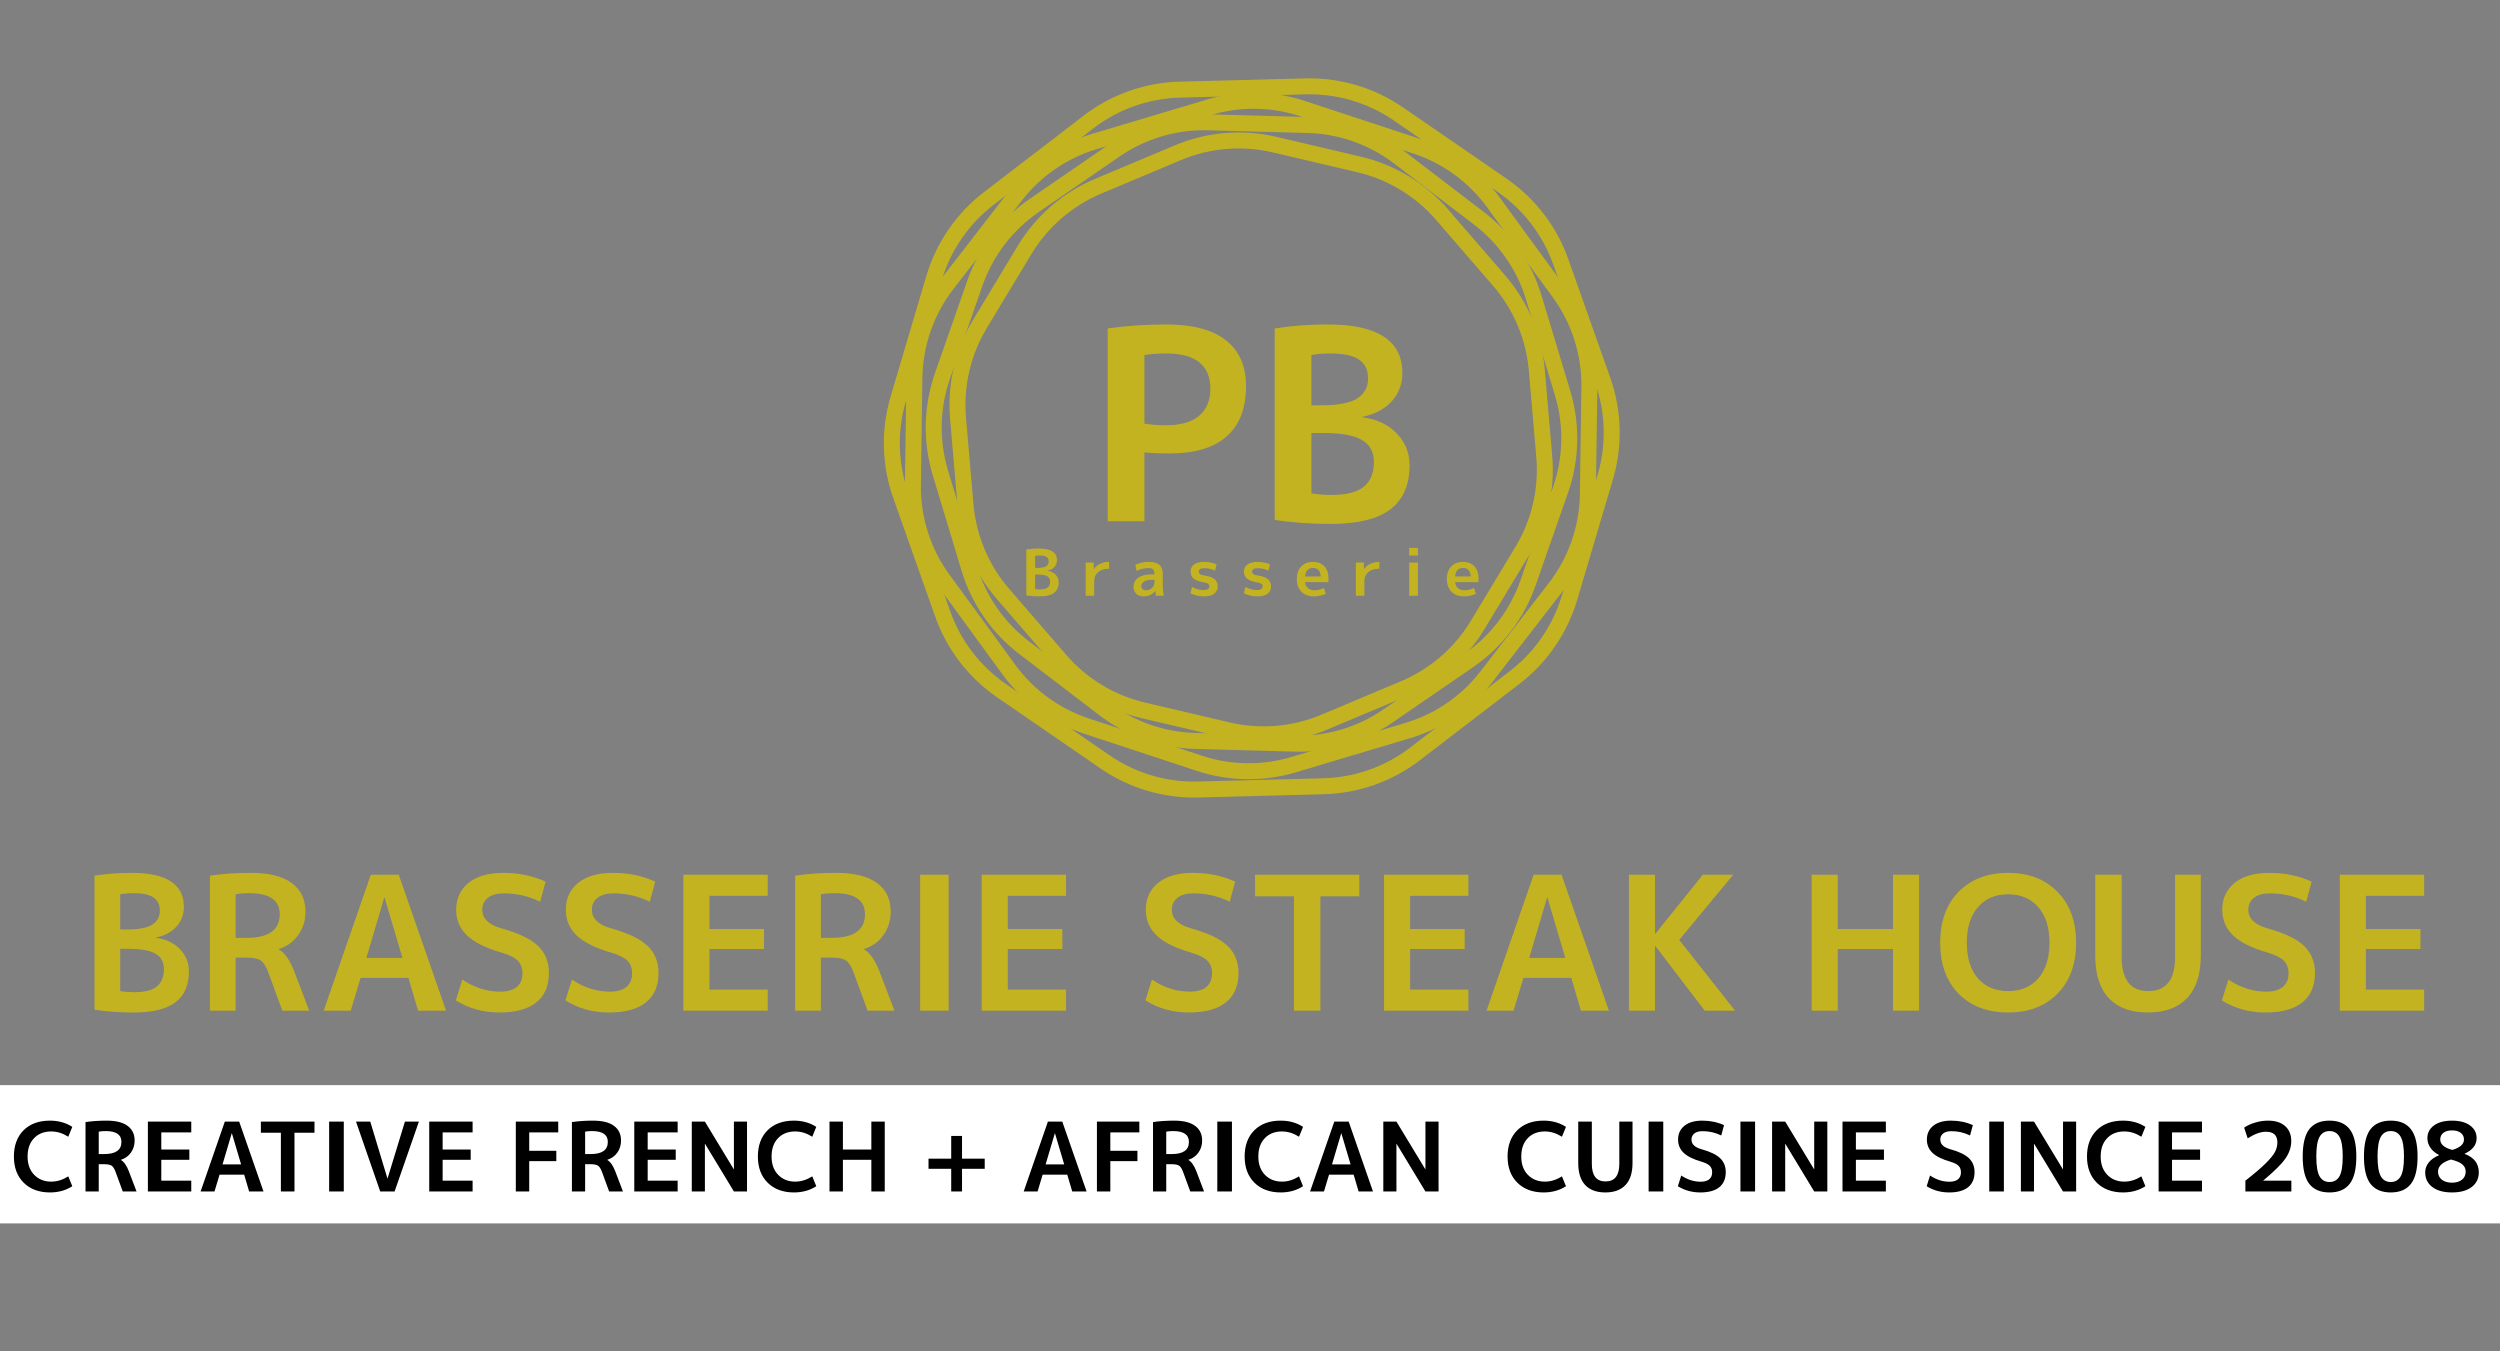 <svg width="470" height="254" viewBox="0 0 470 254" fill="none" xmlns="http://www.w3.org/2000/svg">
<rect x="0" y="0" width="470" height="254" fill="#808080" stroke="none"/>
<g clip-path="url(#clip0_1_4)">
<g clip-path="url(#clip1_1_4)">
<g clip-path="url(#clip2_1_4)">
<rect width="478" height="26" transform="translate(-4 204)" fill="white"/>
<path d="M9.632 212.714C8.276 212.714 7.196 213.14 6.392 213.992C5.588 214.832 5.186 215.978 5.186 217.43C5.186 218.87 5.6 220.016 6.428 220.868C7.256 221.72 8.324 222.146 9.632 222.146C10.724 222.146 11.792 221.816 12.836 221.156L13.592 223.01C12.38 223.79 10.982 224.18 9.398 224.18C7.346 224.18 5.702 223.574 4.466 222.362C3.23 221.138 2.612 219.494 2.612 217.43C2.612 215.354 3.218 213.71 4.43 212.498C5.642 211.286 7.298 210.68 9.398 210.68C10.982 210.68 12.38 211.07 13.592 211.85L12.836 213.704C11.792 213.044 10.724 212.714 9.632 212.714ZM18.562 218.87V224H16.078V210.95C17.302 210.77 18.622 210.68 20.038 210.68C21.802 210.68 23.122 211.01 23.998 211.67C24.874 212.318 25.312 213.236 25.312 214.424C25.312 215.288 25.078 216.044 24.61 216.692C24.154 217.34 23.53 217.79 22.738 218.042V218.078C23.314 218.414 23.812 219.128 24.232 220.22L25.672 224H23.08L21.712 220.274C21.496 219.698 21.25 219.32 20.974 219.14C20.698 218.96 20.224 218.87 19.552 218.87H18.562ZM18.562 216.962H19.624C21.76 216.962 22.828 216.2 22.828 214.676C22.828 213.32 21.838 212.642 19.858 212.642C19.366 212.642 18.934 212.678 18.562 212.75V216.962ZM30.323 212.894V216.116H35.597V218.042H30.323V221.966H35.957V224H27.803V210.86H35.957V212.894H30.323ZM37.713 224L42.267 210.86H44.967L49.539 224H46.839L45.903 220.832H41.277L40.323 224H37.713ZM41.835 218.906H45.327L43.599 213.074H43.563L41.835 218.906ZM59.124 210.86V212.948H55.362V224H52.806V212.948H49.044V210.86H59.124ZM61.878 224V210.86H64.632V224H61.878ZM69.61 210.86L72.832 221.534H72.868L76.126 210.86H78.754L74.182 224H71.482L66.928 210.86H69.61ZM83.215 212.894V216.116H88.489V218.042H83.215V221.966H88.849V224H80.695V210.86H88.849V212.894H83.215ZM96.973 210.86H104.947V212.894H99.493V216.35H104.587V218.294H99.493V224H96.973V210.86ZM110.004 218.87V224H107.52V210.95C108.744 210.77 110.064 210.68 111.48 210.68C113.244 210.68 114.564 211.01 115.44 211.67C116.316 212.318 116.754 213.236 116.754 214.424C116.754 215.288 116.52 216.044 116.052 216.692C115.596 217.34 114.972 217.79 114.18 218.042V218.078C114.756 218.414 115.254 219.128 115.674 220.22L117.114 224H114.522L113.154 220.274C112.938 219.698 112.692 219.32 112.416 219.14C112.14 218.96 111.666 218.87 110.994 218.87H110.004ZM110.004 216.962H111.066C113.202 216.962 114.27 216.2 114.27 214.676C114.27 213.32 113.28 212.642 111.3 212.642C110.808 212.642 110.376 212.678 110.004 212.75V216.962ZM121.764 212.894V216.116H127.038V218.042H121.764V221.966H127.398V224H119.244V210.86H127.398V212.894H121.764ZM130.055 224V210.86H132.521L137.939 219.806H137.975V210.86H140.441V224H137.975L132.557 215.054H132.521V224H130.055ZM149.501 212.714C148.145 212.714 147.065 213.14 146.261 213.992C145.457 214.832 145.055 215.978 145.055 217.43C145.055 218.87 145.469 220.016 146.297 220.868C147.125 221.72 148.193 222.146 149.501 222.146C150.593 222.146 151.661 221.816 152.705 221.156L153.461 223.01C152.249 223.79 150.851 224.18 149.267 224.18C147.215 224.18 145.571 223.574 144.335 222.362C143.099 221.138 142.481 219.494 142.481 217.43C142.481 215.354 143.087 213.71 144.299 212.498C145.511 211.286 147.167 210.68 149.267 210.68C150.851 210.68 152.249 211.07 153.461 211.85L152.705 213.704C151.661 213.044 150.593 212.714 149.501 212.714ZM163.813 218.042H158.467V224H155.947V210.86H158.467V216.116H163.813V210.86H166.333V224H163.813V218.042ZM180.861 213.56V217.826H185.127V219.734H180.861V224H178.827V219.734H174.561V217.826H178.827V213.56H180.861ZM192.454 224L197.008 210.86H199.708L204.28 224H201.58L200.644 220.832H196.018L195.064 224H192.454ZM196.576 218.906H200.068L198.34 213.074H198.304L196.576 218.906ZM206.221 210.86H214.195V212.894H208.741V216.35H213.835V218.294H208.741V224H206.221V210.86ZM219.252 218.87V224H216.768V210.95C217.992 210.77 219.312 210.68 220.728 210.68C222.492 210.68 223.812 211.01 224.688 211.67C225.564 212.318 226.002 213.236 226.002 214.424C226.002 215.288 225.768 216.044 225.3 216.692C224.844 217.34 224.22 217.79 223.428 218.042V218.078C224.004 218.414 224.502 219.128 224.922 220.22L226.362 224H223.77L222.402 220.274C222.186 219.698 221.94 219.32 221.664 219.14C221.388 218.96 220.914 218.87 220.242 218.87H219.252ZM219.252 216.962H220.314C222.45 216.962 223.518 216.2 223.518 214.676C223.518 213.32 222.528 212.642 220.548 212.642C220.056 212.642 219.624 212.678 219.252 212.75V216.962ZM228.852 224V210.86H231.606V224H228.852ZM241.013 212.714C239.657 212.714 238.577 213.14 237.773 213.992C236.969 214.832 236.567 215.978 236.567 217.43C236.567 218.87 236.981 220.016 237.809 220.868C238.637 221.72 239.705 222.146 241.013 222.146C242.105 222.146 243.173 221.816 244.217 221.156L244.973 223.01C243.761 223.79 242.363 224.18 240.779 224.18C238.727 224.18 237.083 223.574 235.847 222.362C234.611 221.138 233.993 219.494 233.993 217.43C233.993 215.354 234.599 213.71 235.811 212.498C237.023 211.286 238.679 210.68 240.779 210.68C242.363 210.68 243.761 211.07 244.973 211.85L244.217 213.704C243.173 213.044 242.105 212.714 241.013 212.714ZM246.295 224L250.849 210.86H253.549L258.121 224H255.421L254.485 220.832H249.859L248.905 224H246.295ZM250.417 218.906H253.909L252.181 213.074H252.145L250.417 218.906ZM260.063 224V210.86H262.529L267.947 219.806H267.983V210.86H270.449V224H267.983L262.565 215.054H262.529V224H260.063ZM290.443 212.714C289.087 212.714 288.007 213.14 287.203 213.992C286.399 214.832 285.997 215.978 285.997 217.43C285.997 218.87 286.411 220.016 287.239 220.868C288.067 221.72 289.135 222.146 290.443 222.146C291.535 222.146 292.603 221.816 293.647 221.156L294.403 223.01C293.191 223.79 291.793 224.18 290.209 224.18C288.157 224.18 286.513 223.574 285.277 222.362C284.041 221.138 283.423 219.494 283.423 217.43C283.423 215.354 284.029 213.71 285.241 212.498C286.453 211.286 288.109 210.68 290.209 210.68C291.793 210.68 293.191 211.07 294.403 211.85L293.647 213.704C292.603 213.044 291.535 212.714 290.443 212.714ZM299.265 210.86V218.816C299.265 221.012 300.123 222.11 301.839 222.11C303.567 222.11 304.431 221.012 304.431 218.816V210.86H306.915V218.654C306.915 220.478 306.471 221.858 305.583 222.794C304.707 223.718 303.447 224.18 301.803 224.18C300.159 224.18 298.899 223.718 298.023 222.794C297.147 221.858 296.709 220.478 296.709 218.654V210.86H299.265ZM309.94 224V210.86H312.694V224H309.94ZM323.595 213.47C322.503 212.93 321.333 212.66 320.085 212.66C319.413 212.66 318.897 212.804 318.537 213.092C318.177 213.38 317.997 213.764 317.997 214.244C317.997 215.096 318.615 215.696 319.851 216.044C321.531 216.512 322.713 217.082 323.397 217.754C324.093 218.426 324.441 219.296 324.441 220.364C324.441 221.6 324.033 222.548 323.217 223.208C322.401 223.856 321.219 224.18 319.671 224.18C318.099 224.18 316.689 223.79 315.441 223.01L316.071 220.994C317.223 221.774 318.441 222.164 319.725 222.164C320.433 222.164 320.967 222.014 321.327 221.714C321.699 221.402 321.885 220.964 321.885 220.4C321.885 219.884 321.735 219.476 321.435 219.176C321.147 218.876 320.619 218.612 319.851 218.384C318.315 217.94 317.199 217.382 316.503 216.71C315.819 216.038 315.477 215.216 315.477 214.244C315.477 213.164 315.873 212.3 316.665 211.652C317.469 211.004 318.591 210.68 320.031 210.68C321.519 210.68 322.881 210.962 324.117 211.526L323.595 213.47ZM327.202 224V210.86H329.956V224H327.202ZM333.152 224V210.86H335.618L341.036 219.806H341.072V210.86H343.538V224H341.072L335.654 215.054H335.618V224H333.152ZM348.909 212.894V216.116H354.183V218.042H348.909V221.966H354.543V224H346.389V210.86H354.543V212.894H348.909ZM370.37 213.47C369.278 212.93 368.108 212.66 366.86 212.66C366.188 212.66 365.672 212.804 365.312 213.092C364.952 213.38 364.772 213.764 364.772 214.244C364.772 215.096 365.39 215.696 366.626 216.044C368.306 216.512 369.488 217.082 370.172 217.754C370.868 218.426 371.216 219.296 371.216 220.364C371.216 221.6 370.808 222.548 369.992 223.208C369.176 223.856 367.994 224.18 366.446 224.18C364.874 224.18 363.464 223.79 362.216 223.01L362.846 220.994C363.998 221.774 365.216 222.164 366.5 222.164C367.208 222.164 367.742 222.014 368.102 221.714C368.474 221.402 368.66 220.964 368.66 220.4C368.66 219.884 368.51 219.476 368.21 219.176C367.922 218.876 367.394 218.612 366.626 218.384C365.09 217.94 363.974 217.382 363.278 216.71C362.594 216.038 362.252 215.216 362.252 214.244C362.252 213.164 362.648 212.3 363.44 211.652C364.244 211.004 365.366 210.68 366.806 210.68C368.294 210.68 369.656 210.962 370.892 211.526L370.37 213.47ZM373.977 224V210.86H376.731V224H373.977ZM379.928 224V210.86H382.394L387.812 219.806H387.848V210.86H390.314V224H387.848L382.43 215.054H382.394V224H379.928ZM399.374 212.714C398.018 212.714 396.938 213.14 396.134 213.992C395.33 214.832 394.928 215.978 394.928 217.43C394.928 218.87 395.342 220.016 396.17 220.868C396.998 221.72 398.066 222.146 399.374 222.146C400.466 222.146 401.534 221.816 402.578 221.156L403.334 223.01C402.122 223.79 400.724 224.18 399.14 224.18C397.088 224.18 395.444 223.574 394.208 222.362C392.972 221.138 392.354 219.494 392.354 217.43C392.354 215.354 392.96 213.71 394.172 212.498C395.384 211.286 397.04 210.68 399.14 210.68C400.724 210.68 402.122 211.07 403.334 211.85L402.578 213.704C401.534 213.044 400.466 212.714 399.374 212.714ZM408.34 212.894V216.116H413.614V218.042H408.34V221.966H413.974V224H405.82V210.86H413.974V212.894H408.34ZM422.134 221.966C423.778 220.682 425.038 219.608 425.914 218.744C426.802 217.868 427.396 217.142 427.696 216.566C427.996 215.99 428.146 215.39 428.146 214.766C428.146 213.434 427.432 212.768 426.004 212.768C424.996 212.768 423.85 213.182 422.566 214.01L421.9 211.994C422.5 211.586 423.196 211.268 423.988 211.04C424.792 210.8 425.584 210.68 426.364 210.68C427.768 210.68 428.848 211.022 429.604 211.706C430.372 212.378 430.756 213.314 430.756 214.514C430.756 215.642 430.396 216.728 429.676 217.772C428.968 218.816 427.576 220.202 425.5 221.93V221.966H430.774V224H422.134V221.966ZM434.151 212.282C434.991 211.214 436.257 210.68 437.949 210.68C439.641 210.68 440.901 211.214 441.729 212.282C442.569 213.35 442.989 215.066 442.989 217.43C442.989 219.794 442.569 221.51 441.729 222.578C440.901 223.646 439.641 224.18 437.949 224.18C436.257 224.18 434.991 223.646 434.151 222.578C433.323 221.51 432.909 219.794 432.909 217.43C432.909 215.066 433.323 213.35 434.151 212.282ZM436.077 221.138C436.485 221.858 437.109 222.218 437.949 222.218C438.789 222.218 439.413 221.858 439.821 221.138C440.229 220.418 440.433 219.182 440.433 217.43C440.433 215.678 440.229 214.442 439.821 213.722C439.413 213.002 438.789 212.642 437.949 212.642C437.109 212.642 436.485 213.002 436.077 213.722C435.669 214.442 435.465 215.678 435.465 217.43C435.465 219.182 435.669 220.418 436.077 221.138ZM445.665 212.282C446.505 211.214 447.771 210.68 449.463 210.68C451.155 210.68 452.415 211.214 453.243 212.282C454.083 213.35 454.503 215.066 454.503 217.43C454.503 219.794 454.083 221.51 453.243 222.578C452.415 223.646 451.155 224.18 449.463 224.18C447.771 224.18 446.505 223.646 445.665 222.578C444.837 221.51 444.423 219.794 444.423 217.43C444.423 215.066 444.837 213.35 445.665 212.282ZM447.591 221.138C447.999 221.858 448.623 222.218 449.463 222.218C450.303 222.218 450.927 221.858 451.335 221.138C451.743 220.418 451.947 219.182 451.947 217.43C451.947 215.678 451.743 214.442 451.335 213.722C450.927 213.002 450.303 212.642 449.463 212.642C448.623 212.642 447.999 213.002 447.591 213.722C447.183 214.442 446.979 215.678 446.979 217.43C446.979 219.182 447.183 220.418 447.591 221.138ZM457.575 211.598C458.391 210.986 459.525 210.68 460.977 210.68C462.429 210.68 463.563 210.986 464.379 211.598C465.195 212.198 465.603 212.99 465.603 213.974C465.603 215.234 464.853 216.206 463.353 216.89V216.926C465.129 217.598 466.017 218.756 466.017 220.4C466.017 221.552 465.573 222.47 464.685 223.154C463.797 223.838 462.561 224.18 460.977 224.18C459.393 224.18 458.157 223.838 457.269 223.154C456.381 222.47 455.937 221.552 455.937 220.4C455.937 219.728 456.153 219.116 456.585 218.564C457.029 218 457.683 217.538 458.547 217.178V217.142C457.851 216.794 457.311 216.344 456.927 215.792C456.543 215.24 456.351 214.634 456.351 213.974C456.351 212.99 456.759 212.198 457.575 211.598ZM461.031 216.188C462.495 215.756 463.227 215.102 463.227 214.226C463.227 213.71 463.029 213.296 462.633 212.984C462.237 212.672 461.685 212.516 460.977 212.516C460.281 212.516 459.735 212.672 459.339 212.984C458.955 213.296 458.763 213.71 458.763 214.226C458.763 215.126 459.519 215.78 461.031 216.188ZM460.779 217.988C459.159 218.48 458.349 219.242 458.349 220.274C458.349 220.898 458.589 221.402 459.069 221.786C459.549 222.158 460.185 222.344 460.977 222.344C461.769 222.344 462.393 222.158 462.849 221.786C463.317 221.402 463.551 220.898 463.551 220.274C463.551 219.722 463.347 219.272 462.939 218.924C462.543 218.564 461.823 218.252 460.779 217.988Z" fill="black"/>
</g>
<path d="M22.595 174.74H23.89C26.06 174.74 27.623 174.448 28.58 173.865C29.56 173.258 30.05 172.372 30.05 171.205C30.05 170.085 29.653 169.257 28.86 168.72C28.09 168.183 26.807 167.915 25.01 167.915C24.123 167.915 23.318 167.985 22.595 168.125V174.74ZM22.595 178.38V186.325C23.412 186.465 24.287 186.535 25.22 186.535C27.157 186.535 28.568 186.185 29.455 185.485C30.365 184.762 30.82 183.665 30.82 182.195C30.82 180.888 30.307 179.932 29.28 179.325C28.253 178.695 26.538 178.38 24.135 178.38H22.595ZM35.51 182.65C35.51 185.217 34.67 187.142 32.99 188.425C31.31 189.708 28.685 190.35 25.115 190.35C22.525 190.35 20.075 190.175 17.765 189.825V164.625C19.958 164.275 22.292 164.1 24.765 164.1C31.298 164.1 34.565 166.235 34.565 170.505C34.565 171.952 34.087 173.2 33.13 174.25C32.173 175.277 30.902 175.942 29.315 176.245V176.315C31.228 176.572 32.733 177.283 33.83 178.45C34.95 179.593 35.51 180.993 35.51 182.65ZM44.299 180.025V190H39.469V164.625C41.849 164.275 44.416 164.1 47.169 164.1C50.599 164.1 53.166 164.742 54.869 166.025C56.572 167.285 57.424 169.07 57.424 171.38C57.424 173.06 56.969 174.53 56.059 175.79C55.172 177.05 53.959 177.925 52.419 178.415V178.485C53.539 179.138 54.507 180.527 55.324 182.65L58.124 190H53.084L50.424 182.755C50.004 181.635 49.526 180.9 48.989 180.55C48.452 180.2 47.531 180.025 46.224 180.025H44.299ZM44.299 176.315H46.364C50.517 176.315 52.594 174.833 52.594 171.87C52.594 169.233 50.669 167.915 46.819 167.915C45.862 167.915 45.022 167.985 44.299 168.125V176.315ZM60.859 190L69.714 164.45H74.964L83.854 190H78.604L76.784 183.84H67.789L65.934 190H60.859ZM68.874 180.095H75.664L72.304 168.755H72.234L68.874 180.095ZM101.549 169.525C99.425 168.475 97.15 167.95 94.724 167.95C93.417 167.95 92.414 168.23 91.714 168.79C91.014 169.35 90.664 170.097 90.664 171.03C90.664 172.687 91.865 173.853 94.269 174.53C97.535 175.44 99.834 176.548 101.164 177.855C102.517 179.162 103.194 180.853 103.194 182.93C103.194 185.333 102.4 187.177 100.814 188.46C99.227 189.72 96.929 190.35 93.919 190.35C90.862 190.35 88.12 189.592 85.694 188.075L86.919 184.155C89.159 185.672 91.527 186.43 94.024 186.43C95.4 186.43 96.439 186.138 97.139 185.555C97.862 184.948 98.224 184.097 98.224 183C98.224 181.997 97.932 181.203 97.349 180.62C96.789 180.037 95.762 179.523 94.269 179.08C91.282 178.217 89.112 177.132 87.759 175.825C86.429 174.518 85.764 172.92 85.764 171.03C85.764 168.93 86.534 167.25 88.074 165.99C89.637 164.73 91.819 164.1 94.619 164.1C97.512 164.1 100.16 164.648 102.564 165.745L101.549 169.525ZM122.159 169.525C120.036 168.475 117.761 167.95 115.334 167.95C114.027 167.95 113.024 168.23 112.324 168.79C111.624 169.35 111.274 170.097 111.274 171.03C111.274 172.687 112.476 173.853 114.879 174.53C118.146 175.44 120.444 176.548 121.774 177.855C123.127 179.162 123.804 180.853 123.804 182.93C123.804 185.333 123.011 187.177 121.424 188.46C119.837 189.72 117.539 190.35 114.529 190.35C111.472 190.35 108.731 189.592 106.304 188.075L107.529 184.155C109.769 185.672 112.137 186.43 114.634 186.43C116.011 186.43 117.049 186.138 117.749 185.555C118.472 184.948 118.834 184.097 118.834 183C118.834 181.997 118.542 181.203 117.959 180.62C117.399 180.037 116.372 179.523 114.879 179.08C111.892 178.217 109.722 177.132 108.369 175.825C107.039 174.518 106.374 172.92 106.374 171.03C106.374 168.93 107.144 167.25 108.684 165.99C110.247 164.73 112.429 164.1 115.229 164.1C118.122 164.1 120.771 164.648 123.174 165.745L122.159 169.525ZM133.373 168.405V174.67H143.628V178.415H133.373V186.045H144.328V190H128.473V164.45H144.328V168.405H133.373ZM154.324 180.025V190H149.494V164.625C151.874 164.275 154.44 164.1 157.194 164.1C160.624 164.1 163.19 164.742 164.894 166.025C166.597 167.285 167.449 169.07 167.449 171.38C167.449 173.06 166.994 174.53 166.084 175.79C165.197 177.05 163.984 177.925 162.444 178.415V178.485C163.564 179.138 164.532 180.527 165.349 182.65L168.149 190H163.109L160.449 182.755C160.029 181.635 159.55 180.9 159.014 180.55C158.477 180.2 157.555 180.025 156.249 180.025H154.324ZM154.324 176.315H156.389C160.542 176.315 162.619 174.833 162.619 171.87C162.619 169.233 160.694 167.915 156.844 167.915C155.887 167.915 155.047 167.985 154.324 168.125V176.315ZM172.991 190V164.45H178.346V190H172.991ZM189.462 168.405V174.67H199.717V178.415H189.462V186.045H200.417V190H184.562V164.45H200.417V168.405H189.462ZM231.192 169.525C229.069 168.475 226.794 167.95 224.367 167.95C223.061 167.95 222.057 168.23 221.357 168.79C220.657 169.35 220.307 170.097 220.307 171.03C220.307 172.687 221.509 173.853 223.912 174.53C227.179 175.44 229.477 176.548 230.807 177.855C232.161 179.162 232.837 180.853 232.837 182.93C232.837 185.333 232.044 187.177 230.457 188.46C228.871 189.72 226.572 190.35 223.562 190.35C220.506 190.35 217.764 189.592 215.337 188.075L216.562 184.155C218.802 185.672 221.171 186.43 223.667 186.43C225.044 186.43 226.082 186.138 226.782 185.555C227.506 184.948 227.867 184.097 227.867 183C227.867 181.997 227.576 181.203 226.992 180.62C226.432 180.037 225.406 179.523 223.912 179.08C220.926 178.217 218.756 177.132 217.402 175.825C216.072 174.518 215.407 172.92 215.407 171.03C215.407 168.93 216.177 167.25 217.717 165.99C219.281 164.73 221.462 164.1 224.262 164.1C227.156 164.1 229.804 164.648 232.207 165.745L231.192 169.525ZM255.548 164.45V168.51H248.233V190H243.263V168.51H235.948V164.45H255.548ZM265.102 168.405V174.67H275.357V178.415H265.102V186.045H276.057V190H260.202V164.45H276.057V168.405H265.102ZM279.472 190L288.327 164.45H293.577L302.467 190H297.217L295.397 183.84H286.402L284.547 190H279.472ZM287.487 180.095H294.277L290.917 168.755H290.847L287.487 180.095ZM311.142 164.45V175.545H311.212L320.137 164.45H325.842L315.692 176.7L326.192 190H320.487L311.212 177.855H311.142V190H306.242V164.45H311.142ZM355.887 178.415H345.492V190H340.592V164.45H345.492V174.67H355.887V164.45H360.787V190H355.887V178.415ZM368.219 167.67C370.553 165.29 373.656 164.1 377.529 164.1C381.403 164.1 384.494 165.29 386.804 167.67C389.138 170.027 390.304 173.212 390.304 177.225C390.304 181.238 389.138 184.435 386.804 186.815C384.494 189.172 381.403 190.35 377.529 190.35C373.656 190.35 370.553 189.172 368.219 186.815C365.909 184.435 364.754 181.238 364.754 177.225C364.754 173.212 365.909 170.027 368.219 167.67ZM371.859 183.945C373.259 185.532 375.149 186.325 377.529 186.325C379.909 186.325 381.799 185.532 383.199 183.945C384.599 182.335 385.299 180.095 385.299 177.225C385.299 174.355 384.599 172.127 383.199 170.54C381.799 168.93 379.909 168.125 377.529 168.125C375.149 168.125 373.259 168.93 371.859 170.54C370.459 172.127 369.759 174.355 369.759 177.225C369.759 180.095 370.459 182.335 371.859 183.945ZM398.874 164.45V179.92C398.874 184.19 400.543 186.325 403.879 186.325C407.239 186.325 408.919 184.19 408.919 179.92V164.45H413.749V179.605C413.749 183.152 412.886 185.835 411.159 187.655C409.456 189.452 407.006 190.35 403.809 190.35C400.613 190.35 398.163 189.452 396.459 187.655C394.756 185.835 393.904 183.152 393.904 179.605V164.45H398.874ZM433.57 169.525C431.447 168.475 429.172 167.95 426.745 167.95C425.439 167.95 424.435 168.23 423.735 168.79C423.035 169.35 422.685 170.097 422.685 171.03C422.685 172.687 423.887 173.853 426.29 174.53C429.557 175.44 431.855 176.548 433.185 177.855C434.539 179.162 435.215 180.853 435.215 182.93C435.215 185.333 434.422 187.177 432.835 188.46C431.249 189.72 428.95 190.35 425.94 190.35C422.884 190.35 420.142 189.592 417.715 188.075L418.94 184.155C421.18 185.672 423.549 186.43 426.045 186.43C427.422 186.43 428.46 186.138 429.16 185.555C429.884 184.948 430.245 184.097 430.245 183C430.245 181.997 429.954 181.203 429.37 180.62C428.81 180.037 427.784 179.523 426.29 179.08C423.304 178.217 421.134 177.132 419.78 175.825C418.45 174.518 417.785 172.92 417.785 171.03C417.785 168.93 418.555 167.25 420.095 165.99C421.659 164.73 423.84 164.1 426.64 164.1C429.534 164.1 432.182 164.648 434.585 165.745L433.57 169.525ZM444.784 168.405V174.67H455.039V178.415H444.784V186.045H455.739V190H439.884V164.45H455.739V168.405H444.784Z" fill="#C4B321"/>
</g>
<path d="M194.426 38.636L209.653 28.169C214.797 24.634 220.93 22.821 227.169 22.991L245.9 23.502C252.096 23.672 258.082 25.788 263.007 29.552L278.022 41.027C282.947 44.79 286.562 50.01 288.352 55.944L293.765 73.883C295.568 79.859 295.429 86.252 293.369 92.144L287.269 109.586C285.199 115.503 281.299 120.607 276.133 124.158L260.906 134.625C255.762 138.16 249.629 139.973 243.39 139.803L224.659 139.292C218.463 139.122 212.477 137.006 207.552 133.242L192.537 121.767C187.612 118.004 183.997 112.784 182.207 106.85L176.794 88.911C174.991 82.935 175.129 76.542 177.19 70.65L183.29 53.208C185.36 47.291 189.26 42.187 194.426 38.636Z" stroke="#C4B321" stroke-width="3"/>
<path d="M221.829 16.85L245.418 16.237C251.646 16.075 257.765 17.889 262.898 21.419L282.342 34.788C287.476 38.318 291.36 43.382 293.438 49.255L301.311 71.5C303.389 77.373 303.555 83.753 301.784 89.725L295.078 112.349C293.307 118.322 289.691 123.581 284.748 127.373L266.025 141.734C261.081 145.525 255.065 147.655 248.837 147.816L225.248 148.429C219.021 148.591 212.901 146.777 207.768 143.248L188.324 129.878C183.19 126.349 179.306 121.285 177.228 115.412L169.356 93.167C167.277 87.294 167.111 80.914 168.882 74.941L175.588 52.317C177.359 46.344 180.975 41.085 185.918 37.294L204.642 22.933C209.585 19.141 215.601 17.012 221.829 16.85Z" stroke="#C4B321" stroke-width="3"/>
<path d="M244.916 20.429L266.169 27.432C272.024 29.362 277.128 33.078 280.763 38.058L293.132 55.003C296.901 60.167 298.891 66.416 298.801 72.809L298.52 92.906C298.43 99.299 296.266 105.489 292.354 110.546L279.515 127.138C275.742 132.014 270.536 135.586 264.629 137.351L243.189 143.756C237.409 145.483 231.24 145.396 225.511 143.509L204.259 136.505C198.403 134.575 193.299 130.859 189.664 125.879L177.295 108.934C173.526 103.77 171.537 97.521 171.626 91.129L171.908 71.031C171.997 64.638 174.161 58.448 178.074 53.391L190.912 36.799C194.685 31.923 199.891 28.352 205.798 26.587L227.239 20.181C233.018 18.454 239.188 18.541 244.916 20.429Z" stroke="#C4B321" stroke-width="3"/>
<path d="M206.46 35.012L221.435 28.714C227.182 26.297 233.547 25.763 239.617 27.189L255.533 30.927C261.585 32.349 267.034 35.646 271.1 40.348L281.837 52.763C285.904 57.465 288.381 63.332 288.915 69.526L290.319 85.815C290.855 92.027 289.409 98.248 286.188 103.587L277.797 117.498C274.57 122.846 269.73 127.032 263.973 129.453L248.997 135.751C243.25 138.168 236.885 138.702 230.816 137.276L214.899 133.538C208.847 132.116 203.399 128.819 199.332 124.117L188.596 111.702C184.529 107 182.052 101.133 181.518 94.939L180.113 78.65C179.578 72.438 181.024 66.216 184.244 60.878L192.636 46.967C195.862 41.619 200.702 37.433 206.46 35.012Z" stroke="#C4B321" stroke-width="3"/>
<g clip-path="url(#clip3_1_4)">
<path d="M194.604 106.768H195.048C195.792 106.768 196.328 106.668 196.656 106.468C196.992 106.26 197.16 105.956 197.16 105.556C197.16 105.172 197.024 104.888 196.752 104.704C196.488 104.52 196.048 104.428 195.432 104.428C195.128 104.428 194.852 104.452 194.604 104.5V106.768ZM194.604 108.016V110.74C194.884 110.788 195.184 110.812 195.504 110.812C196.168 110.812 196.652 110.692 196.956 110.452C197.268 110.204 197.424 109.828 197.424 109.324C197.424 108.876 197.248 108.548 196.896 108.34C196.544 108.124 195.956 108.016 195.132 108.016H194.604ZM199.032 109.48C199.032 110.36 198.744 111.02 198.168 111.46C197.592 111.9 196.692 112.12 195.468 112.12C194.58 112.12 193.74 112.06 192.948 111.94V103.3C193.7 103.18 194.5 103.12 195.348 103.12C197.588 103.12 198.708 103.852 198.708 105.316C198.708 105.812 198.544 106.24 198.216 106.6C197.888 106.952 197.452 107.18 196.908 107.284V107.308C197.564 107.396 198.08 107.64 198.456 108.04C198.84 108.432 199.032 108.912 199.032 109.48ZM204.109 105.76H205.597L205.621 106.96H205.645C206.357 106.08 207.313 105.64 208.513 105.64V106.912C207.625 106.912 206.933 107.128 206.437 107.56C205.949 107.984 205.705 108.556 205.705 109.276V112H204.109V105.76ZM215.93 105.64C216.882 105.64 217.566 105.828 217.982 106.204C218.398 106.572 218.606 107.172 218.606 108.004V110.32C218.606 110.888 218.666 111.448 218.786 112H217.31C217.262 111.736 217.226 111.428 217.202 111.076H217.178C216.954 111.404 216.65 111.66 216.266 111.844C215.89 112.028 215.478 112.12 215.03 112.12C214.446 112.12 213.978 111.96 213.626 111.64C213.282 111.312 213.11 110.86 213.11 110.284C213.11 109.588 213.402 109.032 213.986 108.616C214.578 108.192 215.426 107.98 216.53 107.98H217.046V107.944C217.046 107.52 216.962 107.224 216.794 107.056C216.626 106.888 216.326 106.804 215.894 106.804C215.11 106.804 214.37 106.984 213.674 107.344L213.446 106.18C214.206 105.82 215.034 105.64 215.93 105.64ZM214.574 110.164C214.574 110.42 214.65 110.62 214.802 110.764C214.954 110.908 215.162 110.98 215.426 110.98C215.882 110.98 216.266 110.832 216.578 110.536C216.89 110.24 217.046 109.868 217.046 109.42V109.012H216.53C215.898 109.012 215.414 109.12 215.078 109.336C214.742 109.544 214.574 109.82 214.574 110.164ZM228.427 107.272C227.763 106.968 227.111 106.816 226.471 106.816C225.735 106.816 225.367 107.032 225.367 107.464C225.367 107.672 225.447 107.832 225.607 107.944C225.767 108.056 226.047 108.14 226.447 108.196C227.335 108.324 227.971 108.556 228.355 108.892C228.739 109.22 228.931 109.676 228.931 110.26C228.931 110.836 228.707 111.292 228.259 111.628C227.819 111.956 227.195 112.12 226.387 112.12C225.419 112.12 224.559 111.92 223.807 111.52L224.107 110.344C224.787 110.736 225.519 110.932 226.303 110.932C226.999 110.932 227.347 110.7 227.347 110.236C227.347 110.02 227.275 109.86 227.131 109.756C226.987 109.644 226.707 109.552 226.291 109.48C225.411 109.336 224.779 109.1 224.395 108.772C224.019 108.444 223.831 108 223.831 107.44C223.831 106.888 224.047 106.452 224.479 106.132C224.919 105.804 225.555 105.64 226.387 105.64C227.219 105.64 227.999 105.792 228.727 106.096L228.427 107.272ZM238.455 107.272C237.791 106.968 237.139 106.816 236.499 106.816C235.763 106.816 235.395 107.032 235.395 107.464C235.395 107.672 235.475 107.832 235.635 107.944C235.795 108.056 236.075 108.14 236.475 108.196C237.363 108.324 237.999 108.556 238.383 108.892C238.767 109.22 238.959 109.676 238.959 110.26C238.959 110.836 238.735 111.292 238.287 111.628C237.847 111.956 237.223 112.12 236.415 112.12C235.447 112.12 234.587 111.92 233.835 111.52L234.135 110.344C234.815 110.736 235.547 110.932 236.331 110.932C237.027 110.932 237.375 110.7 237.375 110.236C237.375 110.02 237.303 109.86 237.159 109.756C237.015 109.644 236.735 109.552 236.319 109.48C235.439 109.336 234.807 109.1 234.423 108.772C234.047 108.444 233.859 108 233.859 107.44C233.859 106.888 234.075 106.452 234.507 106.132C234.947 105.804 235.583 105.64 236.415 105.64C237.247 105.64 238.027 105.792 238.755 106.096L238.455 107.272ZM245.359 108.376H248.287C248.279 107.856 248.147 107.46 247.891 107.188C247.643 106.908 247.291 106.768 246.835 106.768C246.395 106.768 246.043 106.908 245.779 107.188C245.523 107.468 245.383 107.864 245.359 108.376ZM245.359 109.444C245.399 109.916 245.579 110.292 245.899 110.572C246.227 110.844 246.639 110.98 247.135 110.98C247.727 110.98 248.315 110.832 248.899 110.536L249.259 111.64C248.539 111.96 247.779 112.12 246.979 112.12C246.035 112.12 245.267 111.828 244.675 111.244C244.091 110.66 243.799 109.872 243.799 108.88C243.799 107.872 244.071 107.08 244.615 106.504C245.159 105.928 245.895 105.64 246.823 105.64C247.751 105.64 248.471 105.916 248.983 106.468C249.503 107.02 249.763 107.812 249.763 108.844C249.763 109.044 249.751 109.244 249.727 109.444H245.359ZM254.903 105.76H256.391L256.415 106.96H256.439C257.151 106.08 258.107 105.64 259.307 105.64V106.912C258.419 106.912 257.727 107.128 257.231 107.56C256.743 107.984 256.499 108.556 256.499 109.276V112H254.903V105.76ZM264.927 104.44V103H266.571V104.44H264.927ZM264.927 112V105.76H266.571V112H264.927ZM273.567 108.376H276.495C276.487 107.856 276.355 107.46 276.099 107.188C275.851 106.908 275.499 106.768 275.043 106.768C274.603 106.768 274.251 106.908 273.987 107.188C273.731 107.468 273.591 107.864 273.567 108.376ZM273.567 109.444C273.607 109.916 273.787 110.292 274.107 110.572C274.435 110.844 274.847 110.98 275.343 110.98C275.935 110.98 276.523 110.832 277.107 110.536L277.467 111.64C276.747 111.96 275.987 112.12 275.187 112.12C274.243 112.12 273.475 111.828 272.883 111.244C272.299 110.66 272.007 109.872 272.007 108.88C272.007 107.872 272.279 107.08 272.823 106.504C273.367 105.928 274.103 105.64 275.031 105.64C275.959 105.64 276.679 105.916 277.191 106.468C277.711 107.02 277.971 107.812 277.971 108.844C277.971 109.044 277.959 109.244 277.935 109.444H273.567Z" fill="#C4B321"/>
<path d="M208.249 61.75C211.715 61.25 215.382 61 219.249 61C224.249 61 227.999 62 230.499 64C232.999 65.967 234.249 68.833 234.249 72.6C234.249 76.767 233.032 79.917 230.599 82.05C228.199 84.183 224.632 85.25 219.899 85.25C217.965 85.25 216.382 85.183 215.149 85.05V98H208.249V61.75ZM215.149 79.65C216.415 79.85 217.782 79.95 219.249 79.95C221.949 79.95 223.999 79.367 225.399 78.2C226.832 77 227.549 75.3 227.549 73.1C227.549 68.667 224.782 66.45 219.249 66.45C217.749 66.45 216.382 66.55 215.149 66.75V79.65ZM246.545 76.2H248.395C251.495 76.2 253.729 75.783 255.095 74.95C256.495 74.083 257.195 72.817 257.195 71.15C257.195 69.55 256.629 68.367 255.495 67.6C254.395 66.833 252.562 66.45 249.995 66.45C248.729 66.45 247.579 66.55 246.545 66.75V76.2ZM246.545 81.4V92.75C247.712 92.95 248.962 93.05 250.295 93.05C253.062 93.05 255.079 92.55 256.345 91.55C257.645 90.517 258.295 88.95 258.295 86.85C258.295 84.983 257.562 83.617 256.095 82.75C254.629 81.85 252.179 81.4 248.745 81.4H246.545ZM264.995 87.5C264.995 91.167 263.795 93.917 261.395 95.75C258.995 97.583 255.245 98.5 250.145 98.5C246.445 98.5 242.945 98.25 239.645 97.75V61.75C242.779 61.25 246.112 61 249.645 61C258.979 61 263.645 64.05 263.645 70.15C263.645 72.217 262.962 74 261.595 75.5C260.229 76.967 258.412 77.917 256.145 78.35V78.45C258.879 78.817 261.029 79.833 262.595 81.5C264.195 83.133 264.995 85.133 264.995 87.5Z" fill="#C4B321"/>
</g>
</g>
<defs>
<clipPath id="clip0_1_4">
<rect width="470" height="254" fill="white"/>
</clipPath>
<clipPath id="clip1_1_4">
<rect width="470" height="101" fill="white" transform="translate(0 153)"/>
</clipPath>
<clipPath id="clip2_1_4">
<rect width="478" height="26" fill="white" transform="translate(-4 204)"/>
</clipPath>
<clipPath id="clip3_1_4">
<rect width="90" height="78" fill="white" transform="translate(190 43)"/>
</clipPath>
</defs>
</svg>

